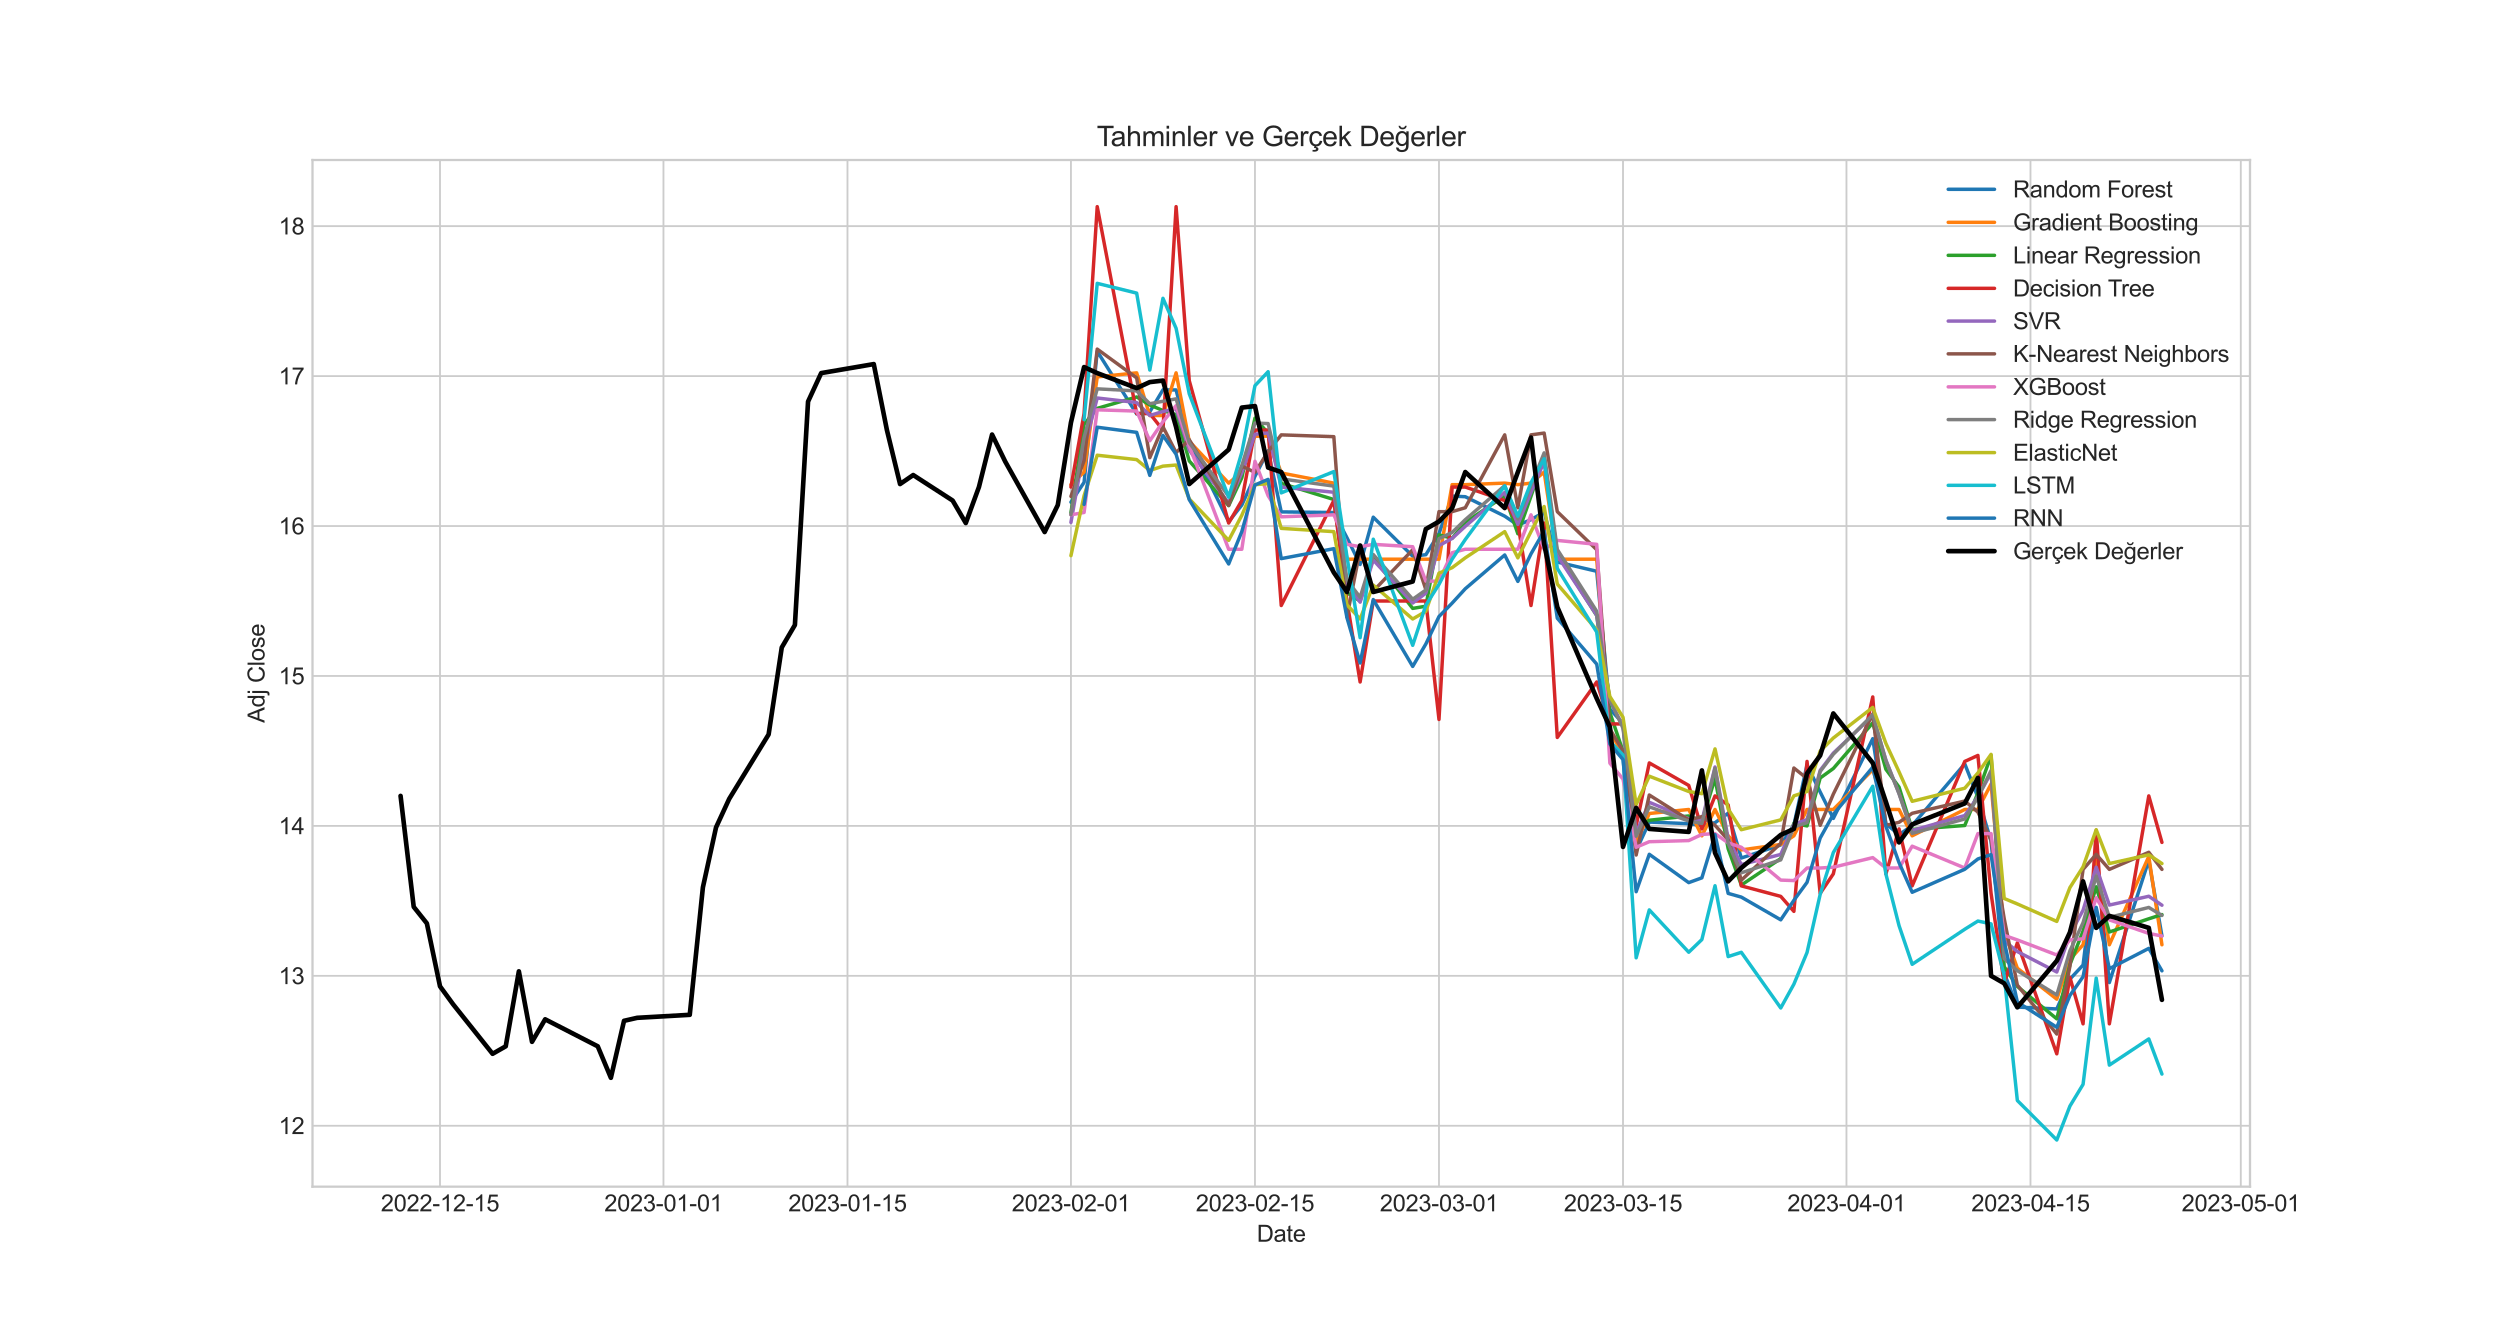 <?xml version="1.0" encoding="utf-8" standalone="no"?>
<!DOCTYPE svg PUBLIC "-//W3C//DTD SVG 1.1//EN"
  "http://www.w3.org/Graphics/SVG/1.1/DTD/svg11.dtd">
<svg xmlns:xlink="http://www.w3.org/1999/xlink" width="1080pt" height="576pt" viewBox="0 0 1080 576" xmlns="http://www.w3.org/2000/svg" version="1.1">
 <defs>
  <style type="text/css">*{stroke-linejoin: round; stroke-linecap: butt}</style>
 </defs>
 <g id="figure_1">
  <g id="patch_1">
   <path d="M 0 576 
L 1080 576 
L 1080 0 
L 0 0 
z
" style="fill: #ffffff"/>
  </g>
  <g id="axes_1">
   <g id="patch_2">
    <path d="M 135 512.64 
L 972 512.64 
L 972 69.12 
L 135 69.12 
z
" style="fill: #ffffff"/>
   </g>
   <g id="matplotlib.axis_1">
    <g id="xtick_1">
     <g id="line2d_1">
      <path d="M 190.081 512.64 
L 190.081 69.12 
" clip-path="url(#p0e8f90e06d)" style="fill: none; stroke: #cccccc; stroke-width: 0.8; stroke-linecap: round"/>
     </g>
     <g id="line2d_2"/>
     <g id="text_1">
      <!-- 2022-12-15 -->
      <g style="fill: #262626" transform="translate(164.507 523.298) scale(0.1 -0.1)">
       <defs>
        <path id="ArialMT-32" d="M 3222 541 
L 3222 0 
L 194 0 
Q 188 203 259 391 
Q 375 700 629 1000 
Q 884 1300 1366 1694 
Q 2113 2306 2375 2664 
Q 2638 3022 2638 3341 
Q 2638 3675 2398 3904 
Q 2159 4134 1775 4134 
Q 1369 4134 1125 3890 
Q 881 3647 878 3216 
L 300 3275 
Q 359 3922 746 4261 
Q 1134 4600 1788 4600 
Q 2447 4600 2831 4234 
Q 3216 3869 3216 3328 
Q 3216 3053 3103 2787 
Q 2991 2522 2730 2228 
Q 2469 1934 1863 1422 
Q 1356 997 1212 845 
Q 1069 694 975 541 
L 3222 541 
z
" transform="scale(0.016)"/>
        <path id="ArialMT-30" d="M 266 2259 
Q 266 3072 433 3567 
Q 600 4063 929 4331 
Q 1259 4600 1759 4600 
Q 2128 4600 2406 4451 
Q 2684 4303 2865 4023 
Q 3047 3744 3150 3342 
Q 3253 2941 3253 2259 
Q 3253 1453 3087 958 
Q 2922 463 2592 192 
Q 2263 -78 1759 -78 
Q 1097 -78 719 397 
Q 266 969 266 2259 
z
M 844 2259 
Q 844 1131 1108 757 
Q 1372 384 1759 384 
Q 2147 384 2411 759 
Q 2675 1134 2675 2259 
Q 2675 3391 2411 3762 
Q 2147 4134 1753 4134 
Q 1366 4134 1134 3806 
Q 844 3388 844 2259 
z
" transform="scale(0.016)"/>
        <path id="ArialMT-2d" d="M 203 1375 
L 203 1941 
L 1931 1941 
L 1931 1375 
L 203 1375 
z
" transform="scale(0.016)"/>
        <path id="ArialMT-31" d="M 2384 0 
L 1822 0 
L 1822 3584 
Q 1619 3391 1289 3197 
Q 959 3003 697 2906 
L 697 3450 
Q 1169 3672 1522 3987 
Q 1875 4303 2022 4600 
L 2384 4600 
L 2384 0 
z
" transform="scale(0.016)"/>
        <path id="ArialMT-35" d="M 266 1200 
L 856 1250 
Q 922 819 1161 601 
Q 1400 384 1738 384 
Q 2144 384 2425 690 
Q 2706 997 2706 1503 
Q 2706 1984 2436 2262 
Q 2166 2541 1728 2541 
Q 1456 2541 1237 2417 
Q 1019 2294 894 2097 
L 366 2166 
L 809 4519 
L 3088 4519 
L 3088 3981 
L 1259 3981 
L 1013 2750 
Q 1425 3038 1878 3038 
Q 2478 3038 2890 2622 
Q 3303 2206 3303 1553 
Q 3303 931 2941 478 
Q 2500 -78 1738 -78 
Q 1113 -78 717 272 
Q 322 622 266 1200 
z
" transform="scale(0.016)"/>
       </defs>
       <use xlink:href="#ArialMT-32"/>
       <use xlink:href="#ArialMT-30" x="55.615"/>
       <use xlink:href="#ArialMT-32" x="111.23"/>
       <use xlink:href="#ArialMT-32" x="166.846"/>
       <use xlink:href="#ArialMT-2d" x="222.461"/>
       <use xlink:href="#ArialMT-31" x="255.762"/>
       <use xlink:href="#ArialMT-32" x="311.377"/>
       <use xlink:href="#ArialMT-2d" x="366.992"/>
       <use xlink:href="#ArialMT-31" x="400.293"/>
       <use xlink:href="#ArialMT-35" x="455.908"/>
      </g>
     </g>
    </g>
    <g id="xtick_2">
     <g id="line2d_3">
      <path d="M 286.614 512.64 
L 286.614 69.12 
" clip-path="url(#p0e8f90e06d)" style="fill: none; stroke: #cccccc; stroke-width: 0.8; stroke-linecap: round"/>
     </g>
     <g id="line2d_4"/>
     <g id="text_2">
      <!-- 2023-01-01 -->
      <g style="fill: #262626" transform="translate(261.041 523.298) scale(0.1 -0.1)">
       <defs>
        <path id="ArialMT-33" d="M 269 1209 
L 831 1284 
Q 928 806 1161 595 
Q 1394 384 1728 384 
Q 2125 384 2398 659 
Q 2672 934 2672 1341 
Q 2672 1728 2419 1979 
Q 2166 2231 1775 2231 
Q 1616 2231 1378 2169 
L 1441 2663 
Q 1497 2656 1531 2656 
Q 1891 2656 2178 2843 
Q 2466 3031 2466 3422 
Q 2466 3731 2256 3934 
Q 2047 4138 1716 4138 
Q 1388 4138 1169 3931 
Q 950 3725 888 3313 
L 325 3413 
Q 428 3978 793 4289 
Q 1159 4600 1703 4600 
Q 2078 4600 2393 4439 
Q 2709 4278 2876 4000 
Q 3044 3722 3044 3409 
Q 3044 3113 2884 2869 
Q 2725 2625 2413 2481 
Q 2819 2388 3044 2092 
Q 3269 1797 3269 1353 
Q 3269 753 2831 336 
Q 2394 -81 1725 -81 
Q 1122 -81 723 278 
Q 325 638 269 1209 
z
" transform="scale(0.016)"/>
       </defs>
       <use xlink:href="#ArialMT-32"/>
       <use xlink:href="#ArialMT-30" x="55.615"/>
       <use xlink:href="#ArialMT-32" x="111.23"/>
       <use xlink:href="#ArialMT-33" x="166.846"/>
       <use xlink:href="#ArialMT-2d" x="222.461"/>
       <use xlink:href="#ArialMT-30" x="255.762"/>
       <use xlink:href="#ArialMT-31" x="311.377"/>
       <use xlink:href="#ArialMT-2d" x="366.992"/>
       <use xlink:href="#ArialMT-30" x="400.293"/>
       <use xlink:href="#ArialMT-31" x="455.908"/>
      </g>
     </g>
    </g>
    <g id="xtick_3">
     <g id="line2d_5">
      <path d="M 366.112 512.64 
L 366.112 69.12 
" clip-path="url(#p0e8f90e06d)" style="fill: none; stroke: #cccccc; stroke-width: 0.8; stroke-linecap: round"/>
     </g>
     <g id="line2d_6"/>
     <g id="text_3">
      <!-- 2023-01-15 -->
      <g style="fill: #262626" transform="translate(340.539 523.298) scale(0.1 -0.1)">
       <use xlink:href="#ArialMT-32"/>
       <use xlink:href="#ArialMT-30" x="55.615"/>
       <use xlink:href="#ArialMT-32" x="111.23"/>
       <use xlink:href="#ArialMT-33" x="166.846"/>
       <use xlink:href="#ArialMT-2d" x="222.461"/>
       <use xlink:href="#ArialMT-30" x="255.762"/>
       <use xlink:href="#ArialMT-31" x="311.377"/>
       <use xlink:href="#ArialMT-2d" x="366.992"/>
       <use xlink:href="#ArialMT-31" x="400.293"/>
       <use xlink:href="#ArialMT-35" x="455.908"/>
      </g>
     </g>
    </g>
    <g id="xtick_4">
     <g id="line2d_7">
      <path d="M 462.645 512.64 
L 462.645 69.12 
" clip-path="url(#p0e8f90e06d)" style="fill: none; stroke: #cccccc; stroke-width: 0.8; stroke-linecap: round"/>
     </g>
     <g id="line2d_8"/>
     <g id="text_4">
      <!-- 2023-02-01 -->
      <g style="fill: #262626" transform="translate(437.072 523.298) scale(0.1 -0.1)">
       <use xlink:href="#ArialMT-32"/>
       <use xlink:href="#ArialMT-30" x="55.615"/>
       <use xlink:href="#ArialMT-32" x="111.23"/>
       <use xlink:href="#ArialMT-33" x="166.846"/>
       <use xlink:href="#ArialMT-2d" x="222.461"/>
       <use xlink:href="#ArialMT-30" x="255.762"/>
       <use xlink:href="#ArialMT-32" x="311.377"/>
       <use xlink:href="#ArialMT-2d" x="366.992"/>
       <use xlink:href="#ArialMT-30" x="400.293"/>
       <use xlink:href="#ArialMT-31" x="455.908"/>
      </g>
     </g>
    </g>
    <g id="xtick_5">
     <g id="line2d_9">
      <path d="M 542.143 512.64 
L 542.143 69.12 
" clip-path="url(#p0e8f90e06d)" style="fill: none; stroke: #cccccc; stroke-width: 0.8; stroke-linecap: round"/>
     </g>
     <g id="line2d_10"/>
     <g id="text_5">
      <!-- 2023-02-15 -->
      <g style="fill: #262626" transform="translate(516.57 523.298) scale(0.1 -0.1)">
       <use xlink:href="#ArialMT-32"/>
       <use xlink:href="#ArialMT-30" x="55.615"/>
       <use xlink:href="#ArialMT-32" x="111.23"/>
       <use xlink:href="#ArialMT-33" x="166.846"/>
       <use xlink:href="#ArialMT-2d" x="222.461"/>
       <use xlink:href="#ArialMT-30" x="255.762"/>
       <use xlink:href="#ArialMT-32" x="311.377"/>
       <use xlink:href="#ArialMT-2d" x="366.992"/>
       <use xlink:href="#ArialMT-31" x="400.293"/>
       <use xlink:href="#ArialMT-35" x="455.908"/>
      </g>
     </g>
    </g>
    <g id="xtick_6">
     <g id="line2d_11">
      <path d="M 621.641 512.64 
L 621.641 69.12 
" clip-path="url(#p0e8f90e06d)" style="fill: none; stroke: #cccccc; stroke-width: 0.8; stroke-linecap: round"/>
     </g>
     <g id="line2d_12"/>
     <g id="text_6">
      <!-- 2023-03-01 -->
      <g style="fill: #262626" transform="translate(596.068 523.298) scale(0.1 -0.1)">
       <use xlink:href="#ArialMT-32"/>
       <use xlink:href="#ArialMT-30" x="55.615"/>
       <use xlink:href="#ArialMT-32" x="111.23"/>
       <use xlink:href="#ArialMT-33" x="166.846"/>
       <use xlink:href="#ArialMT-2d" x="222.461"/>
       <use xlink:href="#ArialMT-30" x="255.762"/>
       <use xlink:href="#ArialMT-33" x="311.377"/>
       <use xlink:href="#ArialMT-2d" x="366.992"/>
       <use xlink:href="#ArialMT-30" x="400.293"/>
       <use xlink:href="#ArialMT-31" x="455.908"/>
      </g>
     </g>
    </g>
    <g id="xtick_7">
     <g id="line2d_13">
      <path d="M 701.139 512.64 
L 701.139 69.12 
" clip-path="url(#p0e8f90e06d)" style="fill: none; stroke: #cccccc; stroke-width: 0.8; stroke-linecap: round"/>
     </g>
     <g id="line2d_14"/>
     <g id="text_7">
      <!-- 2023-03-15 -->
      <g style="fill: #262626" transform="translate(675.566 523.298) scale(0.1 -0.1)">
       <use xlink:href="#ArialMT-32"/>
       <use xlink:href="#ArialMT-30" x="55.615"/>
       <use xlink:href="#ArialMT-32" x="111.23"/>
       <use xlink:href="#ArialMT-33" x="166.846"/>
       <use xlink:href="#ArialMT-2d" x="222.461"/>
       <use xlink:href="#ArialMT-30" x="255.762"/>
       <use xlink:href="#ArialMT-33" x="311.377"/>
       <use xlink:href="#ArialMT-2d" x="366.992"/>
       <use xlink:href="#ArialMT-31" x="400.293"/>
       <use xlink:href="#ArialMT-35" x="455.908"/>
      </g>
     </g>
    </g>
    <g id="xtick_8">
     <g id="line2d_15">
      <path d="M 797.672 512.64 
L 797.672 69.12 
" clip-path="url(#p0e8f90e06d)" style="fill: none; stroke: #cccccc; stroke-width: 0.8; stroke-linecap: round"/>
     </g>
     <g id="line2d_16"/>
     <g id="text_8">
      <!-- 2023-04-01 -->
      <g style="fill: #262626" transform="translate(772.099 523.298) scale(0.1 -0.1)">
       <defs>
        <path id="ArialMT-34" d="M 2069 0 
L 2069 1097 
L 81 1097 
L 81 1613 
L 2172 4581 
L 2631 4581 
L 2631 1613 
L 3250 1613 
L 3250 1097 
L 2631 1097 
L 2631 0 
L 2069 0 
z
M 2069 1613 
L 2069 3678 
L 634 1613 
L 2069 1613 
z
" transform="scale(0.016)"/>
       </defs>
       <use xlink:href="#ArialMT-32"/>
       <use xlink:href="#ArialMT-30" x="55.615"/>
       <use xlink:href="#ArialMT-32" x="111.23"/>
       <use xlink:href="#ArialMT-33" x="166.846"/>
       <use xlink:href="#ArialMT-2d" x="222.461"/>
       <use xlink:href="#ArialMT-30" x="255.762"/>
       <use xlink:href="#ArialMT-34" x="311.377"/>
       <use xlink:href="#ArialMT-2d" x="366.992"/>
       <use xlink:href="#ArialMT-30" x="400.293"/>
       <use xlink:href="#ArialMT-31" x="455.908"/>
      </g>
     </g>
    </g>
    <g id="xtick_9">
     <g id="line2d_17">
      <path d="M 877.17 512.64 
L 877.17 69.12 
" clip-path="url(#p0e8f90e06d)" style="fill: none; stroke: #cccccc; stroke-width: 0.8; stroke-linecap: round"/>
     </g>
     <g id="line2d_18"/>
     <g id="text_9">
      <!-- 2023-04-15 -->
      <g style="fill: #262626" transform="translate(851.597 523.298) scale(0.1 -0.1)">
       <use xlink:href="#ArialMT-32"/>
       <use xlink:href="#ArialMT-30" x="55.615"/>
       <use xlink:href="#ArialMT-32" x="111.23"/>
       <use xlink:href="#ArialMT-33" x="166.846"/>
       <use xlink:href="#ArialMT-2d" x="222.461"/>
       <use xlink:href="#ArialMT-30" x="255.762"/>
       <use xlink:href="#ArialMT-34" x="311.377"/>
       <use xlink:href="#ArialMT-2d" x="366.992"/>
       <use xlink:href="#ArialMT-31" x="400.293"/>
       <use xlink:href="#ArialMT-35" x="455.908"/>
      </g>
     </g>
    </g>
    <g id="xtick_10">
     <g id="line2d_19">
      <path d="M 968.025 512.64 
L 968.025 69.12 
" clip-path="url(#p0e8f90e06d)" style="fill: none; stroke: #cccccc; stroke-width: 0.8; stroke-linecap: round"/>
     </g>
     <g id="line2d_20"/>
     <g id="text_10">
      <!-- 2023-05-01 -->
      <g style="fill: #262626" transform="translate(942.452 523.298) scale(0.1 -0.1)">
       <use xlink:href="#ArialMT-32"/>
       <use xlink:href="#ArialMT-30" x="55.615"/>
       <use xlink:href="#ArialMT-32" x="111.23"/>
       <use xlink:href="#ArialMT-33" x="166.846"/>
       <use xlink:href="#ArialMT-2d" x="222.461"/>
       <use xlink:href="#ArialMT-30" x="255.762"/>
       <use xlink:href="#ArialMT-35" x="311.377"/>
       <use xlink:href="#ArialMT-2d" x="366.992"/>
       <use xlink:href="#ArialMT-30" x="400.293"/>
       <use xlink:href="#ArialMT-31" x="455.908"/>
      </g>
     </g>
    </g>
    <g id="text_11">
     <!-- Date -->
     <g style="fill: #262626" transform="translate(542.939 536.443) scale(0.1 -0.1)">
      <defs>
       <path id="ArialMT-44" d="M 494 0 
L 494 4581 
L 2072 4581 
Q 2606 4581 2888 4516 
Q 3281 4425 3559 4188 
Q 3922 3881 4101 3404 
Q 4281 2928 4281 2316 
Q 4281 1794 4159 1391 
Q 4038 988 3847 723 
Q 3656 459 3429 307 
Q 3203 156 2883 78 
Q 2563 0 2147 0 
L 494 0 
z
M 1100 541 
L 2078 541 
Q 2531 541 2789 625 
Q 3047 709 3200 863 
Q 3416 1078 3536 1442 
Q 3656 1806 3656 2325 
Q 3656 3044 3420 3430 
Q 3184 3816 2847 3947 
Q 2603 4041 2063 4041 
L 1100 4041 
L 1100 541 
z
" transform="scale(0.016)"/>
       <path id="ArialMT-61" d="M 2588 409 
Q 2275 144 1986 34 
Q 1697 -75 1366 -75 
Q 819 -75 525 192 
Q 231 459 231 875 
Q 231 1119 342 1320 
Q 453 1522 633 1644 
Q 813 1766 1038 1828 
Q 1203 1872 1538 1913 
Q 2219 1994 2541 2106 
Q 2544 2222 2544 2253 
Q 2544 2597 2384 2738 
Q 2169 2928 1744 2928 
Q 1347 2928 1158 2789 
Q 969 2650 878 2297 
L 328 2372 
Q 403 2725 575 2942 
Q 747 3159 1072 3276 
Q 1397 3394 1825 3394 
Q 2250 3394 2515 3294 
Q 2781 3194 2906 3042 
Q 3031 2891 3081 2659 
Q 3109 2516 3109 2141 
L 3109 1391 
Q 3109 606 3145 398 
Q 3181 191 3288 0 
L 2700 0 
Q 2613 175 2588 409 
z
M 2541 1666 
Q 2234 1541 1622 1453 
Q 1275 1403 1131 1340 
Q 988 1278 909 1158 
Q 831 1038 831 891 
Q 831 666 1001 516 
Q 1172 366 1500 366 
Q 1825 366 2078 508 
Q 2331 650 2450 897 
Q 2541 1088 2541 1459 
L 2541 1666 
z
" transform="scale(0.016)"/>
       <path id="ArialMT-74" d="M 1650 503 
L 1731 6 
Q 1494 -44 1306 -44 
Q 1000 -44 831 53 
Q 663 150 594 308 
Q 525 466 525 972 
L 525 2881 
L 113 2881 
L 113 3319 
L 525 3319 
L 525 4141 
L 1084 4478 
L 1084 3319 
L 1650 3319 
L 1650 2881 
L 1084 2881 
L 1084 941 
Q 1084 700 1114 631 
Q 1144 563 1211 522 
Q 1278 481 1403 481 
Q 1497 481 1650 503 
z
" transform="scale(0.016)"/>
       <path id="ArialMT-65" d="M 2694 1069 
L 3275 997 
Q 3138 488 2766 206 
Q 2394 -75 1816 -75 
Q 1088 -75 661 373 
Q 234 822 234 1631 
Q 234 2469 665 2931 
Q 1097 3394 1784 3394 
Q 2450 3394 2872 2941 
Q 3294 2488 3294 1666 
Q 3294 1616 3291 1516 
L 816 1516 
Q 847 969 1125 678 
Q 1403 388 1819 388 
Q 2128 388 2347 550 
Q 2566 713 2694 1069 
z
M 847 1978 
L 2700 1978 
Q 2663 2397 2488 2606 
Q 2219 2931 1791 2931 
Q 1403 2931 1139 2672 
Q 875 2413 847 1978 
z
" transform="scale(0.016)"/>
      </defs>
      <use xlink:href="#ArialMT-44"/>
      <use xlink:href="#ArialMT-61" x="72.217"/>
      <use xlink:href="#ArialMT-74" x="127.832"/>
      <use xlink:href="#ArialMT-65" x="155.615"/>
     </g>
    </g>
   </g>
   <g id="matplotlib.axis_2">
    <g id="ytick_1">
     <g id="line2d_21">
      <path d="M 135 486.334 
L 972 486.334 
" clip-path="url(#p0e8f90e06d)" style="fill: none; stroke: #cccccc; stroke-width: 0.8; stroke-linecap: round"/>
     </g>
     <g id="line2d_22"/>
     <g id="text_12">
      <!-- 12 -->
      <g style="fill: #262626" transform="translate(120.378 489.913) scale(0.1 -0.1)">
       <use xlink:href="#ArialMT-31"/>
       <use xlink:href="#ArialMT-32" x="55.615"/>
      </g>
     </g>
    </g>
    <g id="ytick_2">
     <g id="line2d_23">
      <path d="M 135 421.561 
L 972 421.561 
" clip-path="url(#p0e8f90e06d)" style="fill: none; stroke: #cccccc; stroke-width: 0.8; stroke-linecap: round"/>
     </g>
     <g id="line2d_24"/>
     <g id="text_13">
      <!-- 13 -->
      <g style="fill: #262626" transform="translate(120.378 425.14) scale(0.1 -0.1)">
       <use xlink:href="#ArialMT-31"/>
       <use xlink:href="#ArialMT-33" x="55.615"/>
      </g>
     </g>
    </g>
    <g id="ytick_3">
     <g id="line2d_25">
      <path d="M 135 356.789 
L 972 356.789 
" clip-path="url(#p0e8f90e06d)" style="fill: none; stroke: #cccccc; stroke-width: 0.8; stroke-linecap: round"/>
     </g>
     <g id="line2d_26"/>
     <g id="text_14">
      <!-- 14 -->
      <g style="fill: #262626" transform="translate(120.378 360.368) scale(0.1 -0.1)">
       <use xlink:href="#ArialMT-31"/>
       <use xlink:href="#ArialMT-34" x="55.615"/>
      </g>
     </g>
    </g>
    <g id="ytick_4">
     <g id="line2d_27">
      <path d="M 135 292.017 
L 972 292.017 
" clip-path="url(#p0e8f90e06d)" style="fill: none; stroke: #cccccc; stroke-width: 0.8; stroke-linecap: round"/>
     </g>
     <g id="line2d_28"/>
     <g id="text_15">
      <!-- 15 -->
      <g style="fill: #262626" transform="translate(120.378 295.596) scale(0.1 -0.1)">
       <use xlink:href="#ArialMT-31"/>
       <use xlink:href="#ArialMT-35" x="55.615"/>
      </g>
     </g>
    </g>
    <g id="ytick_5">
     <g id="line2d_29">
      <path d="M 135 227.245 
L 972 227.245 
" clip-path="url(#p0e8f90e06d)" style="fill: none; stroke: #cccccc; stroke-width: 0.8; stroke-linecap: round"/>
     </g>
     <g id="line2d_30"/>
     <g id="text_16">
      <!-- 16 -->
      <g style="fill: #262626" transform="translate(120.378 230.824) scale(0.1 -0.1)">
       <defs>
        <path id="ArialMT-36" d="M 3184 3459 
L 2625 3416 
Q 2550 3747 2413 3897 
Q 2184 4138 1850 4138 
Q 1581 4138 1378 3988 
Q 1113 3794 959 3422 
Q 806 3050 800 2363 
Q 1003 2672 1297 2822 
Q 1591 2972 1913 2972 
Q 2475 2972 2870 2558 
Q 3266 2144 3266 1488 
Q 3266 1056 3080 686 
Q 2894 316 2569 119 
Q 2244 -78 1831 -78 
Q 1128 -78 684 439 
Q 241 956 241 2144 
Q 241 3472 731 4075 
Q 1159 4600 1884 4600 
Q 2425 4600 2770 4297 
Q 3116 3994 3184 3459 
z
M 888 1484 
Q 888 1194 1011 928 
Q 1134 663 1356 523 
Q 1578 384 1822 384 
Q 2178 384 2434 671 
Q 2691 959 2691 1453 
Q 2691 1928 2437 2201 
Q 2184 2475 1800 2475 
Q 1419 2475 1153 2201 
Q 888 1928 888 1484 
z
" transform="scale(0.016)"/>
       </defs>
       <use xlink:href="#ArialMT-31"/>
       <use xlink:href="#ArialMT-36" x="55.615"/>
      </g>
     </g>
    </g>
    <g id="ytick_6">
     <g id="line2d_31">
      <path d="M 135 162.473 
L 972 162.473 
" clip-path="url(#p0e8f90e06d)" style="fill: none; stroke: #cccccc; stroke-width: 0.8; stroke-linecap: round"/>
     </g>
     <g id="line2d_32"/>
     <g id="text_17">
      <!-- 17 -->
      <g style="fill: #262626" transform="translate(120.378 166.051) scale(0.1 -0.1)">
       <defs>
        <path id="ArialMT-37" d="M 303 3981 
L 303 4522 
L 3269 4522 
L 3269 4084 
Q 2831 3619 2401 2847 
Q 1972 2075 1738 1259 
Q 1569 684 1522 0 
L 944 0 
Q 953 541 1156 1306 
Q 1359 2072 1739 2783 
Q 2119 3494 2547 3981 
L 303 3981 
z
" transform="scale(0.016)"/>
       </defs>
       <use xlink:href="#ArialMT-31"/>
       <use xlink:href="#ArialMT-37" x="55.615"/>
      </g>
     </g>
    </g>
    <g id="ytick_7">
     <g id="line2d_33">
      <path d="M 135 97.7 
L 972 97.7 
" clip-path="url(#p0e8f90e06d)" style="fill: none; stroke: #cccccc; stroke-width: 0.8; stroke-linecap: round"/>
     </g>
     <g id="line2d_34"/>
     <g id="text_18">
      <!-- 18 -->
      <g style="fill: #262626" transform="translate(120.378 101.279) scale(0.1 -0.1)">
       <defs>
        <path id="ArialMT-38" d="M 1131 2484 
Q 781 2613 612 2850 
Q 444 3088 444 3419 
Q 444 3919 803 4259 
Q 1163 4600 1759 4600 
Q 2359 4600 2725 4251 
Q 3091 3903 3091 3403 
Q 3091 3084 2923 2848 
Q 2756 2613 2416 2484 
Q 2838 2347 3058 2040 
Q 3278 1734 3278 1309 
Q 3278 722 2862 322 
Q 2447 -78 1769 -78 
Q 1091 -78 675 323 
Q 259 725 259 1325 
Q 259 1772 486 2073 
Q 713 2375 1131 2484 
z
M 1019 3438 
Q 1019 3113 1228 2906 
Q 1438 2700 1772 2700 
Q 2097 2700 2305 2904 
Q 2513 3109 2513 3406 
Q 2513 3716 2298 3927 
Q 2084 4138 1766 4138 
Q 1444 4138 1231 3931 
Q 1019 3725 1019 3438 
z
M 838 1322 
Q 838 1081 952 856 
Q 1066 631 1291 507 
Q 1516 384 1775 384 
Q 2178 384 2440 643 
Q 2703 903 2703 1303 
Q 2703 1709 2433 1975 
Q 2163 2241 1756 2241 
Q 1359 2241 1098 1978 
Q 838 1716 838 1322 
z
" transform="scale(0.016)"/>
       </defs>
       <use xlink:href="#ArialMT-31"/>
       <use xlink:href="#ArialMT-38" x="55.615"/>
      </g>
     </g>
    </g>
    <g id="text_19">
     <!-- Adj Close -->
     <g style="fill: #262626" transform="translate(114.273 312.278) rotate(-90) scale(0.1 -0.1)">
      <defs>
       <path id="ArialMT-41" d="M -9 0 
L 1750 4581 
L 2403 4581 
L 4278 0 
L 3588 0 
L 3053 1388 
L 1138 1388 
L 634 0 
L -9 0 
z
M 1313 1881 
L 2866 1881 
L 2388 3150 
Q 2169 3728 2063 4100 
Q 1975 3659 1816 3225 
L 1313 1881 
z
" transform="scale(0.016)"/>
       <path id="ArialMT-64" d="M 2575 0 
L 2575 419 
Q 2259 -75 1647 -75 
Q 1250 -75 917 144 
Q 584 363 401 755 
Q 219 1147 219 1656 
Q 219 2153 384 2558 
Q 550 2963 881 3178 
Q 1213 3394 1622 3394 
Q 1922 3394 2156 3267 
Q 2391 3141 2538 2938 
L 2538 4581 
L 3097 4581 
L 3097 0 
L 2575 0 
z
M 797 1656 
Q 797 1019 1065 703 
Q 1334 388 1700 388 
Q 2069 388 2326 689 
Q 2584 991 2584 1609 
Q 2584 2291 2321 2609 
Q 2059 2928 1675 2928 
Q 1300 2928 1048 2622 
Q 797 2316 797 1656 
z
" transform="scale(0.016)"/>
       <path id="ArialMT-6a" d="M 419 3928 
L 419 4581 
L 981 4581 
L 981 3928 
L 419 3928 
z
M -294 -1288 
L -188 -809 
Q -19 -853 78 -853 
Q 250 -853 334 -739 
Q 419 -625 419 -169 
L 419 3319 
L 981 3319 
L 981 -181 
Q 981 -794 822 -1034 
Q 619 -1347 147 -1347 
Q -81 -1347 -294 -1288 
z
" transform="scale(0.016)"/>
       <path id="ArialMT-20" transform="scale(0.016)"/>
       <path id="ArialMT-43" d="M 3763 1606 
L 4369 1453 
Q 4178 706 3683 314 
Q 3188 -78 2472 -78 
Q 1731 -78 1267 223 
Q 803 525 561 1097 
Q 319 1669 319 2325 
Q 319 3041 592 3573 
Q 866 4106 1370 4382 
Q 1875 4659 2481 4659 
Q 3169 4659 3637 4309 
Q 4106 3959 4291 3325 
L 3694 3184 
Q 3534 3684 3231 3912 
Q 2928 4141 2469 4141 
Q 1941 4141 1586 3887 
Q 1231 3634 1087 3207 
Q 944 2781 944 2328 
Q 944 1744 1114 1308 
Q 1284 872 1643 656 
Q 2003 441 2422 441 
Q 2931 441 3284 734 
Q 3638 1028 3763 1606 
z
" transform="scale(0.016)"/>
       <path id="ArialMT-6c" d="M 409 0 
L 409 4581 
L 972 4581 
L 972 0 
L 409 0 
z
" transform="scale(0.016)"/>
       <path id="ArialMT-6f" d="M 213 1659 
Q 213 2581 725 3025 
Q 1153 3394 1769 3394 
Q 2453 3394 2887 2945 
Q 3322 2497 3322 1706 
Q 3322 1066 3130 698 
Q 2938 331 2570 128 
Q 2203 -75 1769 -75 
Q 1072 -75 642 372 
Q 213 819 213 1659 
z
M 791 1659 
Q 791 1022 1069 705 
Q 1347 388 1769 388 
Q 2188 388 2466 706 
Q 2744 1025 2744 1678 
Q 2744 2294 2464 2611 
Q 2184 2928 1769 2928 
Q 1347 2928 1069 2612 
Q 791 2297 791 1659 
z
" transform="scale(0.016)"/>
       <path id="ArialMT-73" d="M 197 991 
L 753 1078 
Q 800 744 1014 566 
Q 1228 388 1613 388 
Q 2000 388 2187 545 
Q 2375 703 2375 916 
Q 2375 1106 2209 1216 
Q 2094 1291 1634 1406 
Q 1016 1563 777 1677 
Q 538 1791 414 1992 
Q 291 2194 291 2438 
Q 291 2659 392 2848 
Q 494 3038 669 3163 
Q 800 3259 1026 3326 
Q 1253 3394 1513 3394 
Q 1903 3394 2198 3281 
Q 2494 3169 2634 2976 
Q 2775 2784 2828 2463 
L 2278 2388 
Q 2241 2644 2061 2787 
Q 1881 2931 1553 2931 
Q 1166 2931 1000 2803 
Q 834 2675 834 2503 
Q 834 2394 903 2306 
Q 972 2216 1119 2156 
Q 1203 2125 1616 2013 
Q 2213 1853 2448 1751 
Q 2684 1650 2818 1456 
Q 2953 1263 2953 975 
Q 2953 694 2789 445 
Q 2625 197 2315 61 
Q 2006 -75 1616 -75 
Q 969 -75 630 194 
Q 291 463 197 991 
z
" transform="scale(0.016)"/>
      </defs>
      <use xlink:href="#ArialMT-41"/>
      <use xlink:href="#ArialMT-64" x="66.699"/>
      <use xlink:href="#ArialMT-6a" x="122.314"/>
      <use xlink:href="#ArialMT-20" x="144.531"/>
      <use xlink:href="#ArialMT-43" x="172.314"/>
      <use xlink:href="#ArialMT-6c" x="244.531"/>
      <use xlink:href="#ArialMT-6f" x="266.748"/>
      <use xlink:href="#ArialMT-73" x="322.363"/>
      <use xlink:href="#ArialMT-65" x="372.363"/>
     </g>
    </g>
   </g>
   <g id="line2d_35">
    <path d="M 462.645 216.94 
L 468.324 208.377 
L 474.002 151.772 
L 491.037 178.828 
L 496.716 177.888 
L 502.394 168.412 
L 508.073 168.458 
L 513.751 190.81 
L 530.786 225.392 
L 536.465 218.183 
L 542.143 205.747 
L 547.822 194.736 
L 553.5 221.137 
L 576.214 221.409 
L 581.892 232.316 
L 587.571 243.859 
L 593.249 223.43 
L 610.284 240.264 
L 615.963 239.636 
L 621.641 230.49 
L 627.32 214.316 
L 632.998 214.582 
L 650.033 222.983 
L 655.712 226.843 
L 661.39 224.505 
L 667.069 221.208 
L 672.747 242.797 
L 689.782 246.787 
L 695.461 306.332 
L 701.139 312.479 
L 706.818 367.412 
L 712.496 355.138 
L 729.531 355.818 
L 735.21 356.569 
L 740.888 355.403 
L 746.566 351.316 
L 752.245 370.663 
L 769.28 365.022 
L 774.959 356.388 
L 780.637 330.42 
L 786.315 342.138 
L 791.994 353.551 
L 809.029 319.111 
L 814.708 355.857 
L 820.386 360.598 
L 826.064 356.601 
L 848.778 329.987 
L 854.457 344.437 
L 860.135 363.409 
L 865.813 420.344 
L 871.492 435.06 
L 888.527 435.87 
L 894.206 422.98 
L 899.884 416.891 
L 905.562 370.353 
L 911.241 424.45 
L 928.276 371.59 
L 933.955 404.306 
" clip-path="url(#p0e8f90e06d)" style="fill: none; stroke: #1f77b4; stroke-width: 1.5; stroke-linecap: round"/>
   </g>
   <g id="line2d_36">
    <path d="M 462.645 209.372 
L 468.324 203.931 
L 474.002 162.812 
L 491.037 161.077 
L 496.716 179.519 
L 502.394 179.519 
L 508.073 161.077 
L 513.751 190.636 
L 530.786 208.704 
L 536.465 203.931 
L 542.143 188.434 
L 547.822 188.434 
L 553.5 204.325 
L 576.214 208.704 
L 581.892 241.576 
L 587.571 241.576 
L 593.249 241.576 
L 610.284 241.576 
L 615.963 241.576 
L 621.641 241.576 
L 627.32 209.372 
L 632.998 209.372 
L 650.033 208.704 
L 655.712 209.372 
L 661.39 208.704 
L 667.069 203.931 
L 672.747 241.576 
L 689.782 241.576 
L 695.461 315.436 
L 701.139 326.517 
L 706.818 364.069 
L 712.496 351.429 
L 729.531 349.695 
L 735.21 361.075 
L 740.888 349.695 
L 746.566 361.075 
L 752.245 367.162 
L 769.28 364.809 
L 774.959 361.075 
L 780.637 349.695 
L 786.315 349.695 
L 791.994 349.695 
L 809.029 332.508 
L 814.708 349.695 
L 820.386 349.695 
L 826.064 361.075 
L 848.778 349.695 
L 854.457 349.695 
L 860.135 338.683 
L 865.813 402.485 
L 871.492 418.26 
L 888.527 431.64 
L 894.206 414.489 
L 899.884 408.135 
L 905.562 371.718 
L 911.241 408.135 
L 928.276 369.984 
L 933.955 408.135 
" clip-path="url(#p0e8f90e06d)" style="fill: none; stroke: #ff7f0e; stroke-width: 1.5; stroke-linecap: round"/>
   </g>
   <g id="line2d_37">
    <path d="M 462.645 221.535 
L 468.324 183.305 
L 474.002 176.412 
L 491.037 171.497 
L 496.716 174.95 
L 502.394 177.348 
L 508.073 179.154 
L 513.751 199.105 
L 530.786 218.453 
L 536.465 206.384 
L 542.143 180.637 
L 547.822 187.162 
L 553.5 208.824 
L 576.214 215.786 
L 581.892 256.096 
L 587.571 259.642 
L 593.249 240.849 
L 610.284 262.832 
L 615.963 261.88 
L 621.641 231.038 
L 627.32 232.556 
L 632.998 225.676 
L 650.033 214.211 
L 655.712 230.584 
L 661.39 214.346 
L 667.069 197.717 
L 672.747 239.184 
L 689.782 265.936 
L 695.461 307.81 
L 701.139 324.558 
L 706.818 357.936 
L 712.496 354.353 
L 729.531 352.489 
L 735.21 354.804 
L 740.888 336.271 
L 746.566 366.642 
L 752.245 382.343 
L 769.28 370.898 
L 774.959 355.677 
L 780.637 356.796 
L 786.315 336.106 
L 791.994 331.996 
L 809.029 312.294 
L 814.708 332.335 
L 820.386 340.012 
L 826.064 358.296 
L 848.778 356.616 
L 854.457 342.493 
L 860.135 326.343 
L 865.813 417.61 
L 871.492 426.132 
L 888.527 440.143 
L 894.206 416.677 
L 899.884 402.204 
L 905.562 383.095 
L 911.241 402.618 
L 928.276 396.915 
L 933.955 395.092 
" clip-path="url(#p0e8f90e06d)" style="fill: none; stroke: #2ca02c; stroke-width: 1.5; stroke-linecap: round"/>
   </g>
   <g id="line2d_38">
    <path d="M 462.645 210.404 
L 468.324 178.666 
L 474.002 89.28 
L 491.037 178.666 
L 496.716 178.666 
L 502.394 185.791 
L 508.073 89.28 
L 513.751 164.416 
L 530.786 225.949 
L 536.465 216.234 
L 542.143 185.791 
L 547.822 185.791 
L 553.5 261.574 
L 576.214 216.234 
L 581.892 259.631 
L 587.571 294.608 
L 593.249 259.631 
L 610.284 259.631 
L 615.963 259.631 
L 621.641 310.801 
L 627.32 210.404 
L 632.998 210.404 
L 650.033 216.234 
L 655.712 225.949 
L 661.39 261.574 
L 667.069 225.949 
L 672.747 318.574 
L 689.782 294.608 
L 695.461 312.744 
L 701.139 312.744 
L 706.818 356.789 
L 712.496 329.585 
L 729.531 339.301 
L 735.21 358.085 
L 740.888 343.835 
L 746.566 347.721 
L 752.245 382.698 
L 769.28 387.232 
L 774.959 393.709 
L 780.637 328.937 
L 786.315 385.937 
L 791.994 377.516 
L 809.029 301.085 
L 814.708 377.516 
L 820.386 358.085 
L 826.064 382.698 
L 848.778 328.937 
L 854.457 326.346 
L 860.135 385.937 
L 865.813 424.8 
L 871.492 407.312 
L 888.527 455.243 
L 894.206 422.209 
L 899.884 442.289 
L 905.562 358.732 
L 911.241 442.289 
L 928.276 343.835 
L 933.955 363.914 
" clip-path="url(#p0e8f90e06d)" style="fill: none; stroke: #d62728; stroke-width: 1.5; stroke-linecap: round"/>
   </g>
   <g id="line2d_39">
    <path d="M 462.645 225.681 
L 468.324 193.699 
L 474.002 171.933 
L 491.037 173.9 
L 496.716 179.478 
L 502.394 177.772 
L 508.073 176.477 
L 513.751 194.453 
L 530.786 217.326 
L 536.465 204.201 
L 542.143 187.587 
L 547.822 187.059 
L 553.5 210.415 
L 576.214 212.652 
L 581.892 252.172 
L 587.571 260.124 
L 593.249 241.917 
L 610.284 260.515 
L 615.963 256.254 
L 621.641 235.694 
L 627.32 232.598 
L 632.998 227.368 
L 650.033 212.724 
L 655.712 226.514 
L 661.39 212.687 
L 667.069 199.408 
L 672.747 240.007 
L 689.782 265.796 
L 695.461 302.544 
L 701.139 313.692 
L 706.818 359.932 
L 712.496 346.587 
L 729.531 353.72 
L 735.21 354.665 
L 740.888 331.35 
L 746.566 362.312 
L 752.245 373.491 
L 769.28 369.116 
L 774.959 356.15 
L 780.637 354.038 
L 786.315 332.803 
L 791.994 325.351 
L 809.029 309.196 
L 814.708 328.311 
L 820.386 342.855 
L 826.064 358.779 
L 848.778 352.309 
L 854.457 344.19 
L 860.135 333.875 
L 865.813 406.366 
L 871.492 411.077 
L 888.527 419.902 
L 894.206 403.729 
L 899.884 393.206 
L 905.562 374.624 
L 911.241 390.984 
L 928.276 387.184 
L 933.955 391.051 
" clip-path="url(#p0e8f90e06d)" style="fill: none; stroke: #9467bd; stroke-width: 1.5; stroke-linecap: round"/>
   </g>
   <g id="line2d_40">
    <path d="M 462.645 214.42 
L 468.324 199.004 
L 474.002 150.814 
L 491.037 163.25 
L 496.716 197.709 
L 502.394 184.366 
L 508.073 195.506 
L 513.751 189.936 
L 530.786 218.306 
L 536.465 201.336 
L 542.143 204.056 
L 547.822 195.118 
L 553.5 187.863 
L 576.214 188.641 
L 581.892 266.497 
L 587.571 237.479 
L 593.249 255.356 
L 610.284 237.479 
L 615.963 254.708 
L 621.641 221.027 
L 627.32 221.027 
L 632.998 219.343 
L 650.033 187.863 
L 655.712 219.343 
L 661.39 187.863 
L 667.069 187.086 
L 672.747 221.027 
L 689.782 237.479 
L 695.461 314.946 
L 701.139 324.403 
L 706.818 369.355 
L 712.496 343.446 
L 729.531 354.198 
L 735.21 352.773 
L 740.888 356.53 
L 746.566 362.878 
L 752.245 380.237 
L 769.28 364.303 
L 774.959 331.787 
L 780.637 336.321 
L 786.315 356.53 
L 791.994 343.058 
L 809.029 308.469 
L 814.708 356.53 
L 820.386 355.235 
L 826.064 351.348 
L 848.778 346.037 
L 854.457 350.83 
L 860.135 362.878 
L 865.813 396.819 
L 871.492 425.577 
L 888.527 446.693 
L 894.206 417.416 
L 899.884 375.573 
L 905.562 369.096 
L 911.241 375.573 
L 928.276 368.189 
L 933.955 375.573 
" clip-path="url(#p0e8f90e06d)" style="fill: none; stroke: #8c564b; stroke-width: 1.5; stroke-linecap: round"/>
   </g>
   <g id="line2d_41">
    <path d="M 462.645 222.415 
L 468.324 221.383 
L 474.002 177.042 
L 491.037 177.585 
L 496.716 190.419 
L 502.394 182.196 
L 508.073 175.238 
L 513.751 192.579 
L 530.786 237.278 
L 536.465 237.278 
L 542.143 199.278 
L 547.822 214.142 
L 553.5 223.26 
L 576.214 222.415 
L 581.892 235.153 
L 587.571 236.185 
L 593.249 235.153 
L 610.284 236.185 
L 615.963 251.048 
L 621.641 251.048 
L 627.32 238.77 
L 632.998 237.278 
L 650.033 237.278 
L 655.712 237.278 
L 661.39 222.415 
L 667.069 237.278 
L 672.747 233.464 
L 689.782 235.153 
L 695.461 329.684 
L 701.139 336.558 
L 706.818 366.029 
L 712.496 363.616 
L 729.531 363.127 
L 735.21 360.474 
L 740.888 360.114 
L 746.566 364.123 
L 752.245 366.029 
L 769.28 380.205 
L 774.959 380.413 
L 780.637 374.978 
L 786.315 374.978 
L 791.994 374.636 
L 809.029 370.489 
L 814.708 374.978 
L 820.386 374.978 
L 826.064 365.549 
L 848.778 374.978 
L 854.457 360.114 
L 860.135 360.114 
L 865.813 404.064 
L 871.492 406.053 
L 888.527 412.559 
L 894.206 406.053 
L 899.884 405.564 
L 905.562 387.838 
L 911.241 397.389 
L 928.276 403.244 
L 933.955 404.355 
" clip-path="url(#p0e8f90e06d)" style="fill: none; stroke: #e377c2; stroke-width: 1.5; stroke-linecap: round"/>
   </g>
   <g id="line2d_42">
    <path d="M 462.645 222.359 
L 468.324 188.943 
L 474.002 167.982 
L 491.037 168.876 
L 496.716 174.41 
L 502.394 173.347 
L 508.073 172.305 
L 513.751 191.256 
L 530.786 214.421 
L 536.465 201.174 
L 542.143 182.756 
L 547.822 182.981 
L 553.5 206.855 
L 576.214 210.003 
L 581.892 250.568 
L 587.571 258.041 
L 593.249 239.558 
L 610.284 258.87 
L 615.963 254.865 
L 621.641 232.693 
L 627.32 230.011 
L 632.998 224.501 
L 650.033 209.8 
L 655.712 224.183 
L 661.39 209.823 
L 667.069 195.643 
L 672.747 237.353 
L 689.782 264.081 
L 695.461 302.302 
L 701.139 314.596 
L 706.818 361.257 
L 712.496 348.556 
L 729.531 354.691 
L 735.21 355.706 
L 740.888 331.922 
L 746.566 364.327 
L 752.245 377.05 
L 769.28 371.465 
L 774.959 357.245 
L 780.637 355.378 
L 786.315 333.312 
L 791.994 325.827 
L 809.029 308.75 
L 814.708 328.622 
L 820.386 342.838 
L 826.064 360.007 
L 848.778 353.789 
L 854.457 344.485 
L 860.135 332.89 
L 865.813 414.123 
L 871.492 419.338 
L 888.527 429.833 
L 894.206 410.767 
L 899.884 398.573 
L 905.562 378.49 
L 911.241 396.292 
L 928.276 392.011 
L 933.955 395.477 
" clip-path="url(#p0e8f90e06d)" style="fill: none; stroke: #7f7f7f; stroke-width: 1.5; stroke-linecap: round"/>
   </g>
   <g id="line2d_43">
    <path d="M 462.645 240.047 
L 468.324 214.106 
L 474.002 196.655 
L 491.037 198.542 
L 496.716 203.258 
L 502.394 201.372 
L 508.073 200.9 
L 513.751 215.521 
L 530.786 233.444 
L 536.465 222.596 
L 542.143 209.389 
L 547.822 208.918 
L 553.5 228.255 
L 576.214 229.67 
L 581.892 261.271 
L 587.571 267.402 
L 593.249 252.781 
L 610.284 267.402 
L 615.963 264.101 
L 621.641 247.593 
L 627.32 245.235 
L 632.998 240.99 
L 650.033 229.67 
L 655.712 240.99 
L 661.39 229.67 
L 667.069 218.822 
L 672.747 252.309 
L 689.782 272.119 
L 695.461 300.889 
L 701.139 309.851 
L 706.818 347.582 
L 712.496 335.32 
L 729.531 341.923 
L 735.21 342.866 
L 740.888 323.528 
L 746.566 349.469 
L 752.245 358.43 
L 769.28 354.185 
L 774.959 343.809 
L 780.637 341.923 
L 786.315 324.472 
L 791.994 318.812 
L 809.029 305.606 
L 814.708 321.17 
L 820.386 333.433 
L 826.064 346.167 
L 848.778 340.508 
L 854.457 333.905 
L 860.135 325.887 
L 865.813 388.144 
L 871.492 390.502 
L 888.527 398.049 
L 894.206 383.428 
L 899.884 374.466 
L 905.562 358.43 
L 911.241 373.051 
L 928.276 369.278 
L 933.955 373.051 
" clip-path="url(#p0e8f90e06d)" style="fill: none; stroke: #bcbd22; stroke-width: 1.5; stroke-linecap: round"/>
   </g>
   <g id="line2d_44">
    <path d="M 468.324 181.284 
L 474.002 122.406 
L 491.037 126.628 
L 496.716 159.85 
L 502.394 128.876 
L 508.073 141.838 
L 513.751 170.108 
L 530.786 214.774 
L 536.465 195.384 
L 542.143 166.617 
L 547.822 160.579 
L 553.5 212.923 
L 576.214 203.726 
L 581.892 240.499 
L 587.571 275.466 
L 593.249 232.945 
L 610.284 278.779 
L 615.963 261.422 
L 621.641 252.448 
L 627.32 241.558 
L 632.998 233.079 
L 650.033 209.932 
L 655.712 222.983 
L 661.39 208.513 
L 667.069 198.177 
L 672.747 245.524 
L 689.782 273.067 
L 695.461 320.228 
L 701.139 326.159 
L 706.818 413.766 
L 712.496 393.082 
L 729.531 411.362 
L 735.21 405.881 
L 740.888 382.651 
L 746.566 413.24 
L 752.245 411.397 
L 769.28 435.439 
L 774.959 425.161 
L 780.637 411.49 
L 786.315 386.38 
L 791.994 368.306 
L 809.029 339.668 
L 814.708 377.587 
L 820.386 399.871 
L 826.064 416.581 
L 848.778 401.438 
L 854.457 397.891 
L 860.135 399.108 
L 865.813 421.493 
L 871.492 475.421 
L 888.527 492.48 
L 894.206 477.825 
L 899.884 468.441 
L 905.562 422.555 
L 911.241 460.124 
L 928.276 448.829 
L 933.955 463.992 
" clip-path="url(#p0e8f90e06d)" style="fill: none; stroke: #17becf; stroke-width: 1.5; stroke-linecap: round"/>
   </g>
   <g id="line2d_45">
    <path d="M 468.324 217.893 
L 474.002 184.562 
L 491.037 186.774 
L 496.716 205.366 
L 502.394 188.114 
L 508.073 196.243 
L 513.751 215.84 
L 530.786 243.629 
L 536.465 229.635 
L 542.143 209.508 
L 547.822 207.098 
L 553.5 241.323 
L 576.214 237.028 
L 581.892 266.869 
L 587.571 286.419 
L 593.249 259.009 
L 610.284 287.895 
L 615.963 278.203 
L 621.641 266.34 
L 627.32 260.543 
L 632.998 254.344 
L 650.033 239.754 
L 655.712 251.161 
L 661.39 239.265 
L 667.069 229.361 
L 672.747 267.074 
L 689.782 286.903 
L 695.461 321.41 
L 701.139 328.137 
L 706.818 385.211 
L 712.496 369.058 
L 729.531 381.289 
L 735.21 379.229 
L 740.888 360.568 
L 746.566 385.943 
L 752.245 387.548 
L 769.28 397.364 
L 774.959 388.93 
L 780.637 381.174 
L 786.315 362.049 
L 791.994 351.82 
L 809.029 331.43 
L 814.708 357.003 
L 820.386 372.674 
L 826.064 385.46 
L 848.778 375.516 
L 854.457 371.061 
L 860.135 369.21 
L 865.813 406.614 
L 871.492 432.884 
L 888.527 443.792 
L 894.206 430.031 
L 899.884 421.945 
L 905.562 392 
L 911.241 418.474 
L 928.276 409.705 
L 933.955 419.395 
" clip-path="url(#p0e8f90e06d)" style="fill: none; stroke: #1f77b4; stroke-width: 1.5; stroke-linecap: round"/>
   </g>
   <g id="line2d_46">
    <path d="M 173.045 343.835 
L 178.724 391.766 
L 184.402 398.891 
L 190.081 426.096 
L 195.759 433.868 
L 212.794 455.243 
L 218.473 452.004 
L 224.151 419.618 
L 229.83 450.061 
L 235.508 440.345 
L 258.222 452.004 
L 263.9 465.607 
L 269.579 440.993 
L 275.257 439.698 
L 297.971 438.402 
L 303.649 383.346 
L 309.328 357.437 
L 315.006 345.13 
L 332.041 317.278 
L 337.72 279.71 
L 343.398 269.994 
L 349.077 173.484 
L 354.755 161.177 
L 377.469 157.291 
L 383.147 185.791 
L 388.826 209.109 
L 394.504 205.222 
L 411.539 216.234 
L 417.218 225.949 
L 422.896 210.404 
L 428.575 187.734 
L 434.253 199.393 
L 451.288 229.836 
L 456.967 218.177 
L 462.645 182.552 
L 468.324 158.586 
L 474.002 161.177 
L 491.037 167.654 
L 496.716 165.064 
L 502.394 164.416 
L 508.073 184.495 
L 513.751 209.109 
L 530.786 194.211 
L 536.465 176.075 
L 542.143 175.427 
L 547.822 201.984 
L 553.5 203.927 
L 576.214 247.324 
L 581.892 255.745 
L 587.571 235.665 
L 593.249 255.745 
L 610.284 251.211 
L 615.963 228.54 
L 621.641 225.302 
L 627.32 219.472 
L 632.998 203.927 
L 650.033 219.472 
L 655.712 203.927 
L 661.39 189.029 
L 667.069 235.017 
L 672.747 262.222 
L 689.782 301.733 
L 695.461 314.04 
L 701.139 365.857 
L 706.818 349.017 
L 712.496 358.085 
L 729.531 359.38 
L 735.21 332.824 
L 740.888 368.448 
L 746.566 380.755 
L 752.245 374.925 
L 769.28 360.676 
L 774.959 358.085 
L 780.637 334.119 
L 786.315 326.346 
L 791.994 308.21 
L 809.029 329.585 
L 814.708 346.426 
L 820.386 363.914 
L 826.064 356.142 
L 848.778 347.073 
L 854.457 336.062 
L 860.135 421.561 
L 865.813 424.8 
L 871.492 435.164 
L 888.527 415.084 
L 894.206 402.778 
L 899.884 380.755 
L 905.562 400.834 
L 911.241 395.653 
L 928.276 400.834 
L 933.955 431.925 
" clip-path="url(#p0e8f90e06d)" style="fill: none; stroke: #000000; stroke-width: 2; stroke-linecap: round"/>
   </g>
   <g id="patch_3">
    <path d="M 135 512.64 
L 135 69.12 
" style="fill: none; stroke: #cccccc; stroke-linejoin: miter; stroke-linecap: square"/>
   </g>
   <g id="patch_4">
    <path d="M 972 512.64 
L 972 69.12 
" style="fill: none; stroke: #cccccc; stroke-linejoin: miter; stroke-linecap: square"/>
   </g>
   <g id="patch_5">
    <path d="M 135 512.64 
L 972 512.64 
" style="fill: none; stroke: #cccccc; stroke-linejoin: miter; stroke-linecap: square"/>
   </g>
   <g id="patch_6">
    <path d="M 135 69.12 
L 972 69.12 
" style="fill: none; stroke: #cccccc; stroke-linejoin: miter; stroke-linecap: square"/>
   </g>
   <g id="text_20">
    <!-- Tahminler ve Gerçek Değerler -->
    <g style="fill: #262626" transform="translate(473.812 63.12) scale(0.12 -0.12)">
     <defs>
      <path id="ArialMT-54" d="M 1659 0 
L 1659 4041 
L 150 4041 
L 150 4581 
L 3781 4581 
L 3781 4041 
L 2266 4041 
L 2266 0 
L 1659 0 
z
" transform="scale(0.016)"/>
      <path id="ArialMT-68" d="M 422 0 
L 422 4581 
L 984 4581 
L 984 2938 
Q 1378 3394 1978 3394 
Q 2347 3394 2619 3248 
Q 2891 3103 3008 2847 
Q 3125 2591 3125 2103 
L 3125 0 
L 2563 0 
L 2563 2103 
Q 2563 2525 2380 2717 
Q 2197 2909 1863 2909 
Q 1613 2909 1392 2779 
Q 1172 2650 1078 2428 
Q 984 2206 984 1816 
L 984 0 
L 422 0 
z
" transform="scale(0.016)"/>
      <path id="ArialMT-6d" d="M 422 0 
L 422 3319 
L 925 3319 
L 925 2853 
Q 1081 3097 1340 3245 
Q 1600 3394 1931 3394 
Q 2300 3394 2536 3241 
Q 2772 3088 2869 2813 
Q 3263 3394 3894 3394 
Q 4388 3394 4653 3120 
Q 4919 2847 4919 2278 
L 4919 0 
L 4359 0 
L 4359 2091 
Q 4359 2428 4304 2576 
Q 4250 2725 4106 2815 
Q 3963 2906 3769 2906 
Q 3419 2906 3187 2673 
Q 2956 2441 2956 1928 
L 2956 0 
L 2394 0 
L 2394 2156 
Q 2394 2531 2256 2718 
Q 2119 2906 1806 2906 
Q 1569 2906 1367 2781 
Q 1166 2656 1075 2415 
Q 984 2175 984 1722 
L 984 0 
L 422 0 
z
" transform="scale(0.016)"/>
      <path id="ArialMT-69" d="M 425 3934 
L 425 4581 
L 988 4581 
L 988 3934 
L 425 3934 
z
M 425 0 
L 425 3319 
L 988 3319 
L 988 0 
L 425 0 
z
" transform="scale(0.016)"/>
      <path id="ArialMT-6e" d="M 422 0 
L 422 3319 
L 928 3319 
L 928 2847 
Q 1294 3394 1984 3394 
Q 2284 3394 2536 3286 
Q 2788 3178 2913 3003 
Q 3038 2828 3088 2588 
Q 3119 2431 3119 2041 
L 3119 0 
L 2556 0 
L 2556 2019 
Q 2556 2363 2490 2533 
Q 2425 2703 2258 2804 
Q 2091 2906 1866 2906 
Q 1506 2906 1245 2678 
Q 984 2450 984 1813 
L 984 0 
L 422 0 
z
" transform="scale(0.016)"/>
      <path id="ArialMT-72" d="M 416 0 
L 416 3319 
L 922 3319 
L 922 2816 
Q 1116 3169 1280 3281 
Q 1444 3394 1641 3394 
Q 1925 3394 2219 3213 
L 2025 2691 
Q 1819 2813 1613 2813 
Q 1428 2813 1281 2702 
Q 1134 2591 1072 2394 
Q 978 2094 978 1738 
L 978 0 
L 416 0 
z
" transform="scale(0.016)"/>
      <path id="ArialMT-76" d="M 1344 0 
L 81 3319 
L 675 3319 
L 1388 1331 
Q 1503 1009 1600 663 
Q 1675 925 1809 1294 
L 2547 3319 
L 3125 3319 
L 1869 0 
L 1344 0 
z
" transform="scale(0.016)"/>
      <path id="ArialMT-47" d="M 2638 1797 
L 2638 2334 
L 4578 2338 
L 4578 638 
Q 4131 281 3656 101 
Q 3181 -78 2681 -78 
Q 2006 -78 1454 211 
Q 903 500 622 1047 
Q 341 1594 341 2269 
Q 341 2938 620 3517 
Q 900 4097 1425 4378 
Q 1950 4659 2634 4659 
Q 3131 4659 3532 4498 
Q 3934 4338 4162 4050 
Q 4391 3763 4509 3300 
L 3963 3150 
Q 3859 3500 3706 3700 
Q 3553 3900 3268 4020 
Q 2984 4141 2638 4141 
Q 2222 4141 1919 4014 
Q 1616 3888 1430 3681 
Q 1244 3475 1141 3228 
Q 966 2803 966 2306 
Q 966 1694 1177 1281 
Q 1388 869 1791 669 
Q 2194 469 2647 469 
Q 3041 469 3416 620 
Q 3791 772 3984 944 
L 3984 1797 
L 2638 1797 
z
" transform="scale(0.016)"/>
      <path id="ArialMT-e7" d="M 2588 1216 
L 3141 1144 
Q 3050 572 2676 248 
Q 2303 -75 1759 -75 
Q 1078 -75 664 370 
Q 250 816 250 1647 
Q 250 2184 428 2587 
Q 606 2991 970 3192 
Q 1334 3394 1763 3394 
Q 2303 3394 2647 3120 
Q 2991 2847 3088 2344 
L 2541 2259 
Q 2463 2594 2264 2762 
Q 2066 2931 1784 2931 
Q 1359 2931 1093 2626 
Q 828 2322 828 1663 
Q 828 994 1084 691 
Q 1341 388 1753 388 
Q 2084 388 2306 591 
Q 2528 794 2588 1216 
z
M 1283 -417 
L 1446 136 
L 1864 136 
L 1761 -199 
Q 2027 -230 2161 -362 
Q 2296 -495 2296 -658 
Q 2296 -892 2071 -1072 
Q 1846 -1252 1392 -1252 
Q 1136 -1252 942 -1214 
L 977 -849 
Q 1177 -861 1271 -861 
Q 1564 -861 1683 -780 
Q 1774 -717 1774 -627 
Q 1774 -570 1738 -526 
Q 1702 -483 1605 -451 
Q 1508 -420 1283 -417 
z
" transform="scale(0.016)"/>
      <path id="ArialMT-6b" d="M 425 0 
L 425 4581 
L 988 4581 
L 988 1969 
L 2319 3319 
L 3047 3319 
L 1778 2088 
L 3175 0 
L 2481 0 
L 1384 1697 
L 988 1316 
L 988 0 
L 425 0 
z
" transform="scale(0.016)"/>
      <path id="ArialMT-11f" d="M 319 -275 
L 866 -356 
Q 900 -609 1056 -725 
Q 1266 -881 1628 -881 
Q 2019 -881 2231 -725 
Q 2444 -569 2519 -288 
Q 2563 -116 2559 434 
Q 2191 0 1641 0 
Q 956 0 581 494 
Q 206 988 206 1678 
Q 206 2153 378 2554 
Q 550 2956 876 3175 
Q 1203 3394 1644 3394 
Q 2231 3394 2613 2919 
L 2613 3319 
L 3131 3319 
L 3131 450 
Q 3131 -325 2973 -648 
Q 2816 -972 2473 -1159 
Q 2131 -1347 1631 -1347 
Q 1038 -1347 672 -1080 
Q 306 -813 319 -275 
z
M 784 1719 
Q 784 1066 1043 766 
Q 1303 466 1694 466 
Q 2081 466 2343 764 
Q 2606 1063 2606 1700 
Q 2606 2309 2336 2618 
Q 2066 2928 1684 2928 
Q 1309 2928 1046 2623 
Q 784 2319 784 1719 
z
M 2318 4575 
L 2703 4575 
Q 2656 4184 2417 3975 
Q 2178 3766 1781 3766 
Q 1381 3766 1142 3973 
Q 903 4181 856 4575 
L 1240 4575 
Q 1284 4363 1413 4258 
Q 1543 4153 1762 4153 
Q 2015 4153 2145 4254 
Q 2275 4356 2318 4575 
z
" transform="scale(0.016)"/>
     </defs>
     <use xlink:href="#ArialMT-54"/>
     <use xlink:href="#ArialMT-61" x="49.959"/>
     <use xlink:href="#ArialMT-68" x="105.574"/>
     <use xlink:href="#ArialMT-6d" x="161.189"/>
     <use xlink:href="#ArialMT-69" x="244.49"/>
     <use xlink:href="#ArialMT-6e" x="266.707"/>
     <use xlink:href="#ArialMT-6c" x="322.322"/>
     <use xlink:href="#ArialMT-65" x="344.539"/>
     <use xlink:href="#ArialMT-72" x="400.154"/>
     <use xlink:href="#ArialMT-20" x="433.455"/>
     <use xlink:href="#ArialMT-76" x="461.238"/>
     <use xlink:href="#ArialMT-65" x="511.238"/>
     <use xlink:href="#ArialMT-20" x="566.854"/>
     <use xlink:href="#ArialMT-47" x="594.637"/>
     <use xlink:href="#ArialMT-65" x="672.42"/>
     <use xlink:href="#ArialMT-72" x="728.035"/>
     <use xlink:href="#ArialMT-e7" x="761.336"/>
     <use xlink:href="#ArialMT-65" x="811.336"/>
     <use xlink:href="#ArialMT-6b" x="866.951"/>
     <use xlink:href="#ArialMT-20" x="916.951"/>
     <use xlink:href="#ArialMT-44" x="944.734"/>
     <use xlink:href="#ArialMT-65" x="1016.951"/>
     <use xlink:href="#ArialMT-11f" x="1072.566"/>
     <use xlink:href="#ArialMT-65" x="1128.182"/>
     <use xlink:href="#ArialMT-72" x="1183.797"/>
     <use xlink:href="#ArialMT-6c" x="1217.098"/>
     <use xlink:href="#ArialMT-65" x="1239.314"/>
     <use xlink:href="#ArialMT-72" x="1294.93"/>
    </g>
   </g>
   <g id="legend_1">
    <g id="line2d_47">
     <path d="M 841.631 81.778 
L 851.631 81.778 
L 861.631 81.778 
" style="fill: none; stroke: #1f77b4; stroke-width: 1.5; stroke-linecap: round"/>
    </g>
    <g id="text_21">
     <!-- Random Forest -->
     <g style="fill: #262626" transform="translate(869.631 85.278) scale(0.1 -0.1)">
      <defs>
       <path id="ArialMT-52" d="M 503 0 
L 503 4581 
L 2534 4581 
Q 3147 4581 3465 4457 
Q 3784 4334 3975 4021 
Q 4166 3709 4166 3331 
Q 4166 2844 3850 2509 
Q 3534 2175 2875 2084 
Q 3116 1969 3241 1856 
Q 3506 1613 3744 1247 
L 4541 0 
L 3778 0 
L 3172 953 
Q 2906 1366 2734 1584 
Q 2563 1803 2427 1890 
Q 2291 1978 2150 2013 
Q 2047 2034 1813 2034 
L 1109 2034 
L 1109 0 
L 503 0 
z
M 1109 2559 
L 2413 2559 
Q 2828 2559 3062 2645 
Q 3297 2731 3419 2920 
Q 3541 3109 3541 3331 
Q 3541 3656 3305 3865 
Q 3069 4075 2559 4075 
L 1109 4075 
L 1109 2559 
z
" transform="scale(0.016)"/>
       <path id="ArialMT-46" d="M 525 0 
L 525 4581 
L 3616 4581 
L 3616 4041 
L 1131 4041 
L 1131 2622 
L 3281 2622 
L 3281 2081 
L 1131 2081 
L 1131 0 
L 525 0 
z
" transform="scale(0.016)"/>
      </defs>
      <use xlink:href="#ArialMT-52"/>
      <use xlink:href="#ArialMT-61" x="72.217"/>
      <use xlink:href="#ArialMT-6e" x="127.832"/>
      <use xlink:href="#ArialMT-64" x="183.447"/>
      <use xlink:href="#ArialMT-6f" x="239.062"/>
      <use xlink:href="#ArialMT-6d" x="294.678"/>
      <use xlink:href="#ArialMT-20" x="377.979"/>
      <use xlink:href="#ArialMT-46" x="405.762"/>
      <use xlink:href="#ArialMT-6f" x="466.846"/>
      <use xlink:href="#ArialMT-72" x="522.461"/>
      <use xlink:href="#ArialMT-65" x="555.762"/>
      <use xlink:href="#ArialMT-73" x="611.377"/>
      <use xlink:href="#ArialMT-74" x="661.377"/>
     </g>
    </g>
    <g id="line2d_48">
     <path d="M 841.631 96.045 
L 851.631 96.045 
L 861.631 96.045 
" style="fill: none; stroke: #ff7f0e; stroke-width: 1.5; stroke-linecap: round"/>
    </g>
    <g id="text_22">
     <!-- Gradient Boosting -->
     <g style="fill: #262626" transform="translate(869.631 99.545) scale(0.1 -0.1)">
      <defs>
       <path id="ArialMT-42" d="M 469 0 
L 469 4581 
L 2188 4581 
Q 2713 4581 3030 4442 
Q 3347 4303 3526 4014 
Q 3706 3725 3706 3409 
Q 3706 3116 3547 2856 
Q 3388 2597 3066 2438 
Q 3481 2316 3704 2022 
Q 3928 1728 3928 1328 
Q 3928 1006 3792 729 
Q 3656 453 3456 303 
Q 3256 153 2954 76 
Q 2653 0 2216 0 
L 469 0 
z
M 1075 2656 
L 2066 2656 
Q 2469 2656 2644 2709 
Q 2875 2778 2992 2937 
Q 3109 3097 3109 3338 
Q 3109 3566 3000 3739 
Q 2891 3913 2687 3977 
Q 2484 4041 1991 4041 
L 1075 4041 
L 1075 2656 
z
M 1075 541 
L 2216 541 
Q 2509 541 2628 563 
Q 2838 600 2978 687 
Q 3119 775 3209 942 
Q 3300 1109 3300 1328 
Q 3300 1584 3169 1773 
Q 3038 1963 2805 2039 
Q 2572 2116 2134 2116 
L 1075 2116 
L 1075 541 
z
" transform="scale(0.016)"/>
       <path id="ArialMT-67" d="M 319 -275 
L 866 -356 
Q 900 -609 1056 -725 
Q 1266 -881 1628 -881 
Q 2019 -881 2231 -725 
Q 2444 -569 2519 -288 
Q 2563 -116 2559 434 
Q 2191 0 1641 0 
Q 956 0 581 494 
Q 206 988 206 1678 
Q 206 2153 378 2554 
Q 550 2956 876 3175 
Q 1203 3394 1644 3394 
Q 2231 3394 2613 2919 
L 2613 3319 
L 3131 3319 
L 3131 450 
Q 3131 -325 2973 -648 
Q 2816 -972 2473 -1159 
Q 2131 -1347 1631 -1347 
Q 1038 -1347 672 -1080 
Q 306 -813 319 -275 
z
M 784 1719 
Q 784 1066 1043 766 
Q 1303 466 1694 466 
Q 2081 466 2343 764 
Q 2606 1063 2606 1700 
Q 2606 2309 2336 2618 
Q 2066 2928 1684 2928 
Q 1309 2928 1046 2623 
Q 784 2319 784 1719 
z
" transform="scale(0.016)"/>
      </defs>
      <use xlink:href="#ArialMT-47"/>
      <use xlink:href="#ArialMT-72" x="77.783"/>
      <use xlink:href="#ArialMT-61" x="111.084"/>
      <use xlink:href="#ArialMT-64" x="166.699"/>
      <use xlink:href="#ArialMT-69" x="222.314"/>
      <use xlink:href="#ArialMT-65" x="244.531"/>
      <use xlink:href="#ArialMT-6e" x="300.146"/>
      <use xlink:href="#ArialMT-74" x="355.762"/>
      <use xlink:href="#ArialMT-20" x="383.545"/>
      <use xlink:href="#ArialMT-42" x="411.328"/>
      <use xlink:href="#ArialMT-6f" x="478.027"/>
      <use xlink:href="#ArialMT-6f" x="533.643"/>
      <use xlink:href="#ArialMT-73" x="589.258"/>
      <use xlink:href="#ArialMT-74" x="639.258"/>
      <use xlink:href="#ArialMT-69" x="667.041"/>
      <use xlink:href="#ArialMT-6e" x="689.258"/>
      <use xlink:href="#ArialMT-67" x="744.873"/>
     </g>
    </g>
    <g id="line2d_49">
     <path d="M 841.631 110.308 
L 851.631 110.308 
L 861.631 110.308 
" style="fill: none; stroke: #2ca02c; stroke-width: 1.5; stroke-linecap: round"/>
    </g>
    <g id="text_23">
     <!-- Linear Regression -->
     <g style="fill: #262626" transform="translate(869.631 113.808) scale(0.1 -0.1)">
      <defs>
       <path id="ArialMT-4c" d="M 469 0 
L 469 4581 
L 1075 4581 
L 1075 541 
L 3331 541 
L 3331 0 
L 469 0 
z
" transform="scale(0.016)"/>
      </defs>
      <use xlink:href="#ArialMT-4c"/>
      <use xlink:href="#ArialMT-69" x="55.615"/>
      <use xlink:href="#ArialMT-6e" x="77.832"/>
      <use xlink:href="#ArialMT-65" x="133.447"/>
      <use xlink:href="#ArialMT-61" x="189.062"/>
      <use xlink:href="#ArialMT-72" x="244.678"/>
      <use xlink:href="#ArialMT-20" x="277.979"/>
      <use xlink:href="#ArialMT-52" x="305.762"/>
      <use xlink:href="#ArialMT-65" x="377.979"/>
      <use xlink:href="#ArialMT-67" x="433.594"/>
      <use xlink:href="#ArialMT-72" x="489.209"/>
      <use xlink:href="#ArialMT-65" x="522.51"/>
      <use xlink:href="#ArialMT-73" x="578.125"/>
      <use xlink:href="#ArialMT-73" x="628.125"/>
      <use xlink:href="#ArialMT-69" x="678.125"/>
      <use xlink:href="#ArialMT-6f" x="700.342"/>
      <use xlink:href="#ArialMT-6e" x="755.957"/>
     </g>
    </g>
    <g id="line2d_50">
     <path d="M 841.631 124.57 
L 851.631 124.57 
L 861.631 124.57 
" style="fill: none; stroke: #d62728; stroke-width: 1.5; stroke-linecap: round"/>
    </g>
    <g id="text_24">
     <!-- Decision Tree -->
     <g style="fill: #262626" transform="translate(869.631 128.07) scale(0.1 -0.1)">
      <defs>
       <path id="ArialMT-63" d="M 2588 1216 
L 3141 1144 
Q 3050 572 2676 248 
Q 2303 -75 1759 -75 
Q 1078 -75 664 370 
Q 250 816 250 1647 
Q 250 2184 428 2587 
Q 606 2991 970 3192 
Q 1334 3394 1763 3394 
Q 2303 3394 2647 3120 
Q 2991 2847 3088 2344 
L 2541 2259 
Q 2463 2594 2264 2762 
Q 2066 2931 1784 2931 
Q 1359 2931 1093 2626 
Q 828 2322 828 1663 
Q 828 994 1084 691 
Q 1341 388 1753 388 
Q 2084 388 2306 591 
Q 2528 794 2588 1216 
z
" transform="scale(0.016)"/>
      </defs>
      <use xlink:href="#ArialMT-44"/>
      <use xlink:href="#ArialMT-65" x="72.217"/>
      <use xlink:href="#ArialMT-63" x="127.832"/>
      <use xlink:href="#ArialMT-69" x="177.832"/>
      <use xlink:href="#ArialMT-73" x="200.049"/>
      <use xlink:href="#ArialMT-69" x="250.049"/>
      <use xlink:href="#ArialMT-6f" x="272.266"/>
      <use xlink:href="#ArialMT-6e" x="327.881"/>
      <use xlink:href="#ArialMT-20" x="383.496"/>
      <use xlink:href="#ArialMT-54" x="409.529"/>
      <use xlink:href="#ArialMT-72" x="466.863"/>
      <use xlink:href="#ArialMT-65" x="500.164"/>
      <use xlink:href="#ArialMT-65" x="555.779"/>
     </g>
    </g>
    <g id="line2d_51">
     <path d="M 841.631 138.715 
L 851.631 138.715 
L 861.631 138.715 
" style="fill: none; stroke: #9467bd; stroke-width: 1.5; stroke-linecap: round"/>
    </g>
    <g id="text_25">
     <!-- SVR -->
     <g style="fill: #262626" transform="translate(869.631 142.215) scale(0.1 -0.1)">
      <defs>
       <path id="ArialMT-53" d="M 288 1472 
L 859 1522 
Q 900 1178 1048 958 
Q 1197 738 1509 602 
Q 1822 466 2213 466 
Q 2559 466 2825 569 
Q 3091 672 3220 851 
Q 3350 1031 3350 1244 
Q 3350 1459 3225 1620 
Q 3100 1781 2813 1891 
Q 2628 1963 1997 2114 
Q 1366 2266 1113 2400 
Q 784 2572 623 2826 
Q 463 3081 463 3397 
Q 463 3744 659 4045 
Q 856 4347 1234 4503 
Q 1613 4659 2075 4659 
Q 2584 4659 2973 4495 
Q 3363 4331 3572 4012 
Q 3781 3694 3797 3291 
L 3216 3247 
Q 3169 3681 2898 3903 
Q 2628 4125 2100 4125 
Q 1550 4125 1298 3923 
Q 1047 3722 1047 3438 
Q 1047 3191 1225 3031 
Q 1400 2872 2139 2705 
Q 2878 2538 3153 2413 
Q 3553 2228 3743 1945 
Q 3934 1663 3934 1294 
Q 3934 928 3725 604 
Q 3516 281 3123 101 
Q 2731 -78 2241 -78 
Q 1619 -78 1198 103 
Q 778 284 539 648 
Q 300 1013 288 1472 
z
" transform="scale(0.016)"/>
       <path id="ArialMT-56" d="M 1803 0 
L 28 4581 
L 684 4581 
L 1875 1253 
Q 2019 853 2116 503 
Q 2222 878 2363 1253 
L 3600 4581 
L 4219 4581 
L 2425 0 
L 1803 0 
z
" transform="scale(0.016)"/>
      </defs>
      <use xlink:href="#ArialMT-53"/>
      <use xlink:href="#ArialMT-56" x="66.699"/>
      <use xlink:href="#ArialMT-52" x="133.398"/>
     </g>
    </g>
    <g id="line2d_52">
     <path d="M 841.631 152.861 
L 851.631 152.861 
L 861.631 152.861 
" style="fill: none; stroke: #8c564b; stroke-width: 1.5; stroke-linecap: round"/>
    </g>
    <g id="text_26">
     <!-- K-Nearest Neighbors -->
     <g style="fill: #262626" transform="translate(869.631 156.361) scale(0.1 -0.1)">
      <defs>
       <path id="ArialMT-4b" d="M 469 0 
L 469 4581 
L 1075 4581 
L 1075 2309 
L 3350 4581 
L 4172 4581 
L 2250 2725 
L 4256 0 
L 3456 0 
L 1825 2319 
L 1075 1588 
L 1075 0 
L 469 0 
z
" transform="scale(0.016)"/>
       <path id="ArialMT-4e" d="M 488 0 
L 488 4581 
L 1109 4581 
L 3516 984 
L 3516 4581 
L 4097 4581 
L 4097 0 
L 3475 0 
L 1069 3600 
L 1069 0 
L 488 0 
z
" transform="scale(0.016)"/>
       <path id="ArialMT-62" d="M 941 0 
L 419 0 
L 419 4581 
L 981 4581 
L 981 2947 
Q 1338 3394 1891 3394 
Q 2197 3394 2470 3270 
Q 2744 3147 2920 2923 
Q 3097 2700 3197 2384 
Q 3297 2069 3297 1709 
Q 3297 856 2875 390 
Q 2453 -75 1863 -75 
Q 1275 -75 941 416 
L 941 0 
z
M 934 1684 
Q 934 1088 1097 822 
Q 1363 388 1816 388 
Q 2184 388 2453 708 
Q 2722 1028 2722 1663 
Q 2722 2313 2464 2622 
Q 2206 2931 1841 2931 
Q 1472 2931 1203 2611 
Q 934 2291 934 1684 
z
" transform="scale(0.016)"/>
      </defs>
      <use xlink:href="#ArialMT-4b"/>
      <use xlink:href="#ArialMT-2d" x="66.699"/>
      <use xlink:href="#ArialMT-4e" x="100"/>
      <use xlink:href="#ArialMT-65" x="172.217"/>
      <use xlink:href="#ArialMT-61" x="227.832"/>
      <use xlink:href="#ArialMT-72" x="283.447"/>
      <use xlink:href="#ArialMT-65" x="316.748"/>
      <use xlink:href="#ArialMT-73" x="372.363"/>
      <use xlink:href="#ArialMT-74" x="422.363"/>
      <use xlink:href="#ArialMT-20" x="450.146"/>
      <use xlink:href="#ArialMT-4e" x="477.93"/>
      <use xlink:href="#ArialMT-65" x="550.146"/>
      <use xlink:href="#ArialMT-69" x="605.762"/>
      <use xlink:href="#ArialMT-67" x="627.979"/>
      <use xlink:href="#ArialMT-68" x="683.594"/>
      <use xlink:href="#ArialMT-62" x="739.209"/>
      <use xlink:href="#ArialMT-6f" x="794.824"/>
      <use xlink:href="#ArialMT-72" x="850.439"/>
      <use xlink:href="#ArialMT-73" x="883.74"/>
     </g>
    </g>
    <g id="line2d_53">
     <path d="M 841.631 167.123 
L 851.631 167.123 
L 861.631 167.123 
" style="fill: none; stroke: #e377c2; stroke-width: 1.5; stroke-linecap: round"/>
    </g>
    <g id="text_27">
     <!-- XGBoost -->
     <g style="fill: #262626" transform="translate(869.631 170.623) scale(0.1 -0.1)">
      <defs>
       <path id="ArialMT-58" d="M 28 0 
L 1800 2388 
L 238 4581 
L 959 4581 
L 1791 3406 
Q 2050 3041 2159 2844 
Q 2313 3094 2522 3366 
L 3444 4581 
L 4103 4581 
L 2494 2422 
L 4228 0 
L 3478 0 
L 2325 1634 
Q 2228 1775 2125 1941 
Q 1972 1691 1906 1597 
L 756 0 
L 28 0 
z
" transform="scale(0.016)"/>
      </defs>
      <use xlink:href="#ArialMT-58"/>
      <use xlink:href="#ArialMT-47" x="66.699"/>
      <use xlink:href="#ArialMT-42" x="144.482"/>
      <use xlink:href="#ArialMT-6f" x="211.182"/>
      <use xlink:href="#ArialMT-6f" x="266.797"/>
      <use xlink:href="#ArialMT-73" x="322.412"/>
      <use xlink:href="#ArialMT-74" x="372.412"/>
     </g>
    </g>
    <g id="line2d_54">
     <path d="M 841.631 181.268 
L 851.631 181.268 
L 861.631 181.268 
" style="fill: none; stroke: #7f7f7f; stroke-width: 1.5; stroke-linecap: round"/>
    </g>
    <g id="text_28">
     <!-- Ridge Regression -->
     <g style="fill: #262626" transform="translate(869.631 184.768) scale(0.1 -0.1)">
      <use xlink:href="#ArialMT-52"/>
      <use xlink:href="#ArialMT-69" x="72.217"/>
      <use xlink:href="#ArialMT-64" x="94.434"/>
      <use xlink:href="#ArialMT-67" x="150.049"/>
      <use xlink:href="#ArialMT-65" x="205.664"/>
      <use xlink:href="#ArialMT-20" x="261.279"/>
      <use xlink:href="#ArialMT-52" x="289.062"/>
      <use xlink:href="#ArialMT-65" x="361.279"/>
      <use xlink:href="#ArialMT-67" x="416.895"/>
      <use xlink:href="#ArialMT-72" x="472.51"/>
      <use xlink:href="#ArialMT-65" x="505.811"/>
      <use xlink:href="#ArialMT-73" x="561.426"/>
      <use xlink:href="#ArialMT-73" x="611.426"/>
      <use xlink:href="#ArialMT-69" x="661.426"/>
      <use xlink:href="#ArialMT-6f" x="683.643"/>
      <use xlink:href="#ArialMT-6e" x="739.258"/>
     </g>
    </g>
    <g id="line2d_55">
     <path d="M 841.631 195.531 
L 851.631 195.531 
L 861.631 195.531 
" style="fill: none; stroke: #bcbd22; stroke-width: 1.5; stroke-linecap: round"/>
    </g>
    <g id="text_29">
     <!-- ElasticNet -->
     <g style="fill: #262626" transform="translate(869.631 199.031) scale(0.1 -0.1)">
      <defs>
       <path id="ArialMT-45" d="M 506 0 
L 506 4581 
L 3819 4581 
L 3819 4041 
L 1113 4041 
L 1113 2638 
L 3647 2638 
L 3647 2100 
L 1113 2100 
L 1113 541 
L 3925 541 
L 3925 0 
L 506 0 
z
" transform="scale(0.016)"/>
      </defs>
      <use xlink:href="#ArialMT-45"/>
      <use xlink:href="#ArialMT-6c" x="66.699"/>
      <use xlink:href="#ArialMT-61" x="88.916"/>
      <use xlink:href="#ArialMT-73" x="144.531"/>
      <use xlink:href="#ArialMT-74" x="194.531"/>
      <use xlink:href="#ArialMT-69" x="222.314"/>
      <use xlink:href="#ArialMT-63" x="244.531"/>
      <use xlink:href="#ArialMT-4e" x="294.531"/>
      <use xlink:href="#ArialMT-65" x="366.748"/>
      <use xlink:href="#ArialMT-74" x="422.363"/>
     </g>
    </g>
    <g id="line2d_56">
     <path d="M 841.631 209.676 
L 851.631 209.676 
L 861.631 209.676 
" style="fill: none; stroke: #17becf; stroke-width: 1.5; stroke-linecap: round"/>
    </g>
    <g id="text_30">
     <!-- LSTM -->
     <g style="fill: #262626" transform="translate(869.631 213.176) scale(0.1 -0.1)">
      <defs>
       <path id="ArialMT-4d" d="M 475 0 
L 475 4581 
L 1388 4581 
L 2472 1338 
Q 2622 884 2691 659 
Q 2769 909 2934 1394 
L 4031 4581 
L 4847 4581 
L 4847 0 
L 4263 0 
L 4263 3834 
L 2931 0 
L 2384 0 
L 1059 3900 
L 1059 0 
L 475 0 
z
" transform="scale(0.016)"/>
      </defs>
      <use xlink:href="#ArialMT-4c"/>
      <use xlink:href="#ArialMT-53" x="55.615"/>
      <use xlink:href="#ArialMT-54" x="122.314"/>
      <use xlink:href="#ArialMT-4d" x="183.398"/>
     </g>
    </g>
    <g id="line2d_57">
     <path d="M 841.631 223.822 
L 851.631 223.822 
L 861.631 223.822 
" style="fill: none; stroke: #1f77b4; stroke-width: 1.5; stroke-linecap: round"/>
    </g>
    <g id="text_31">
     <!-- RNN -->
     <g style="fill: #262626" transform="translate(869.631 227.322) scale(0.1 -0.1)">
      <use xlink:href="#ArialMT-52"/>
      <use xlink:href="#ArialMT-4e" x="72.217"/>
      <use xlink:href="#ArialMT-4e" x="144.434"/>
     </g>
    </g>
    <g id="line2d_58">
     <path d="M 841.631 238.089 
L 851.631 238.089 
L 861.631 238.089 
" style="fill: none; stroke: #000000; stroke-width: 2; stroke-linecap: round"/>
    </g>
    <g id="text_32">
     <!-- Gerçek Değerler -->
     <g style="fill: #262626" transform="translate(869.631 241.589) scale(0.1 -0.1)">
      <use xlink:href="#ArialMT-47"/>
      <use xlink:href="#ArialMT-65" x="77.783"/>
      <use xlink:href="#ArialMT-72" x="133.398"/>
      <use xlink:href="#ArialMT-e7" x="166.699"/>
      <use xlink:href="#ArialMT-65" x="216.699"/>
      <use xlink:href="#ArialMT-6b" x="272.314"/>
      <use xlink:href="#ArialMT-20" x="322.314"/>
      <use xlink:href="#ArialMT-44" x="350.098"/>
      <use xlink:href="#ArialMT-65" x="422.314"/>
      <use xlink:href="#ArialMT-11f" x="477.93"/>
      <use xlink:href="#ArialMT-65" x="533.545"/>
      <use xlink:href="#ArialMT-72" x="589.16"/>
      <use xlink:href="#ArialMT-6c" x="622.461"/>
      <use xlink:href="#ArialMT-65" x="644.678"/>
      <use xlink:href="#ArialMT-72" x="700.293"/>
     </g>
    </g>
   </g>
  </g>
 </g>
 <defs>
  <clipPath id="p0e8f90e06d">
   <rect x="135" y="69.12" width="837" height="443.52"/>
  </clipPath>
 </defs>
</svg>
